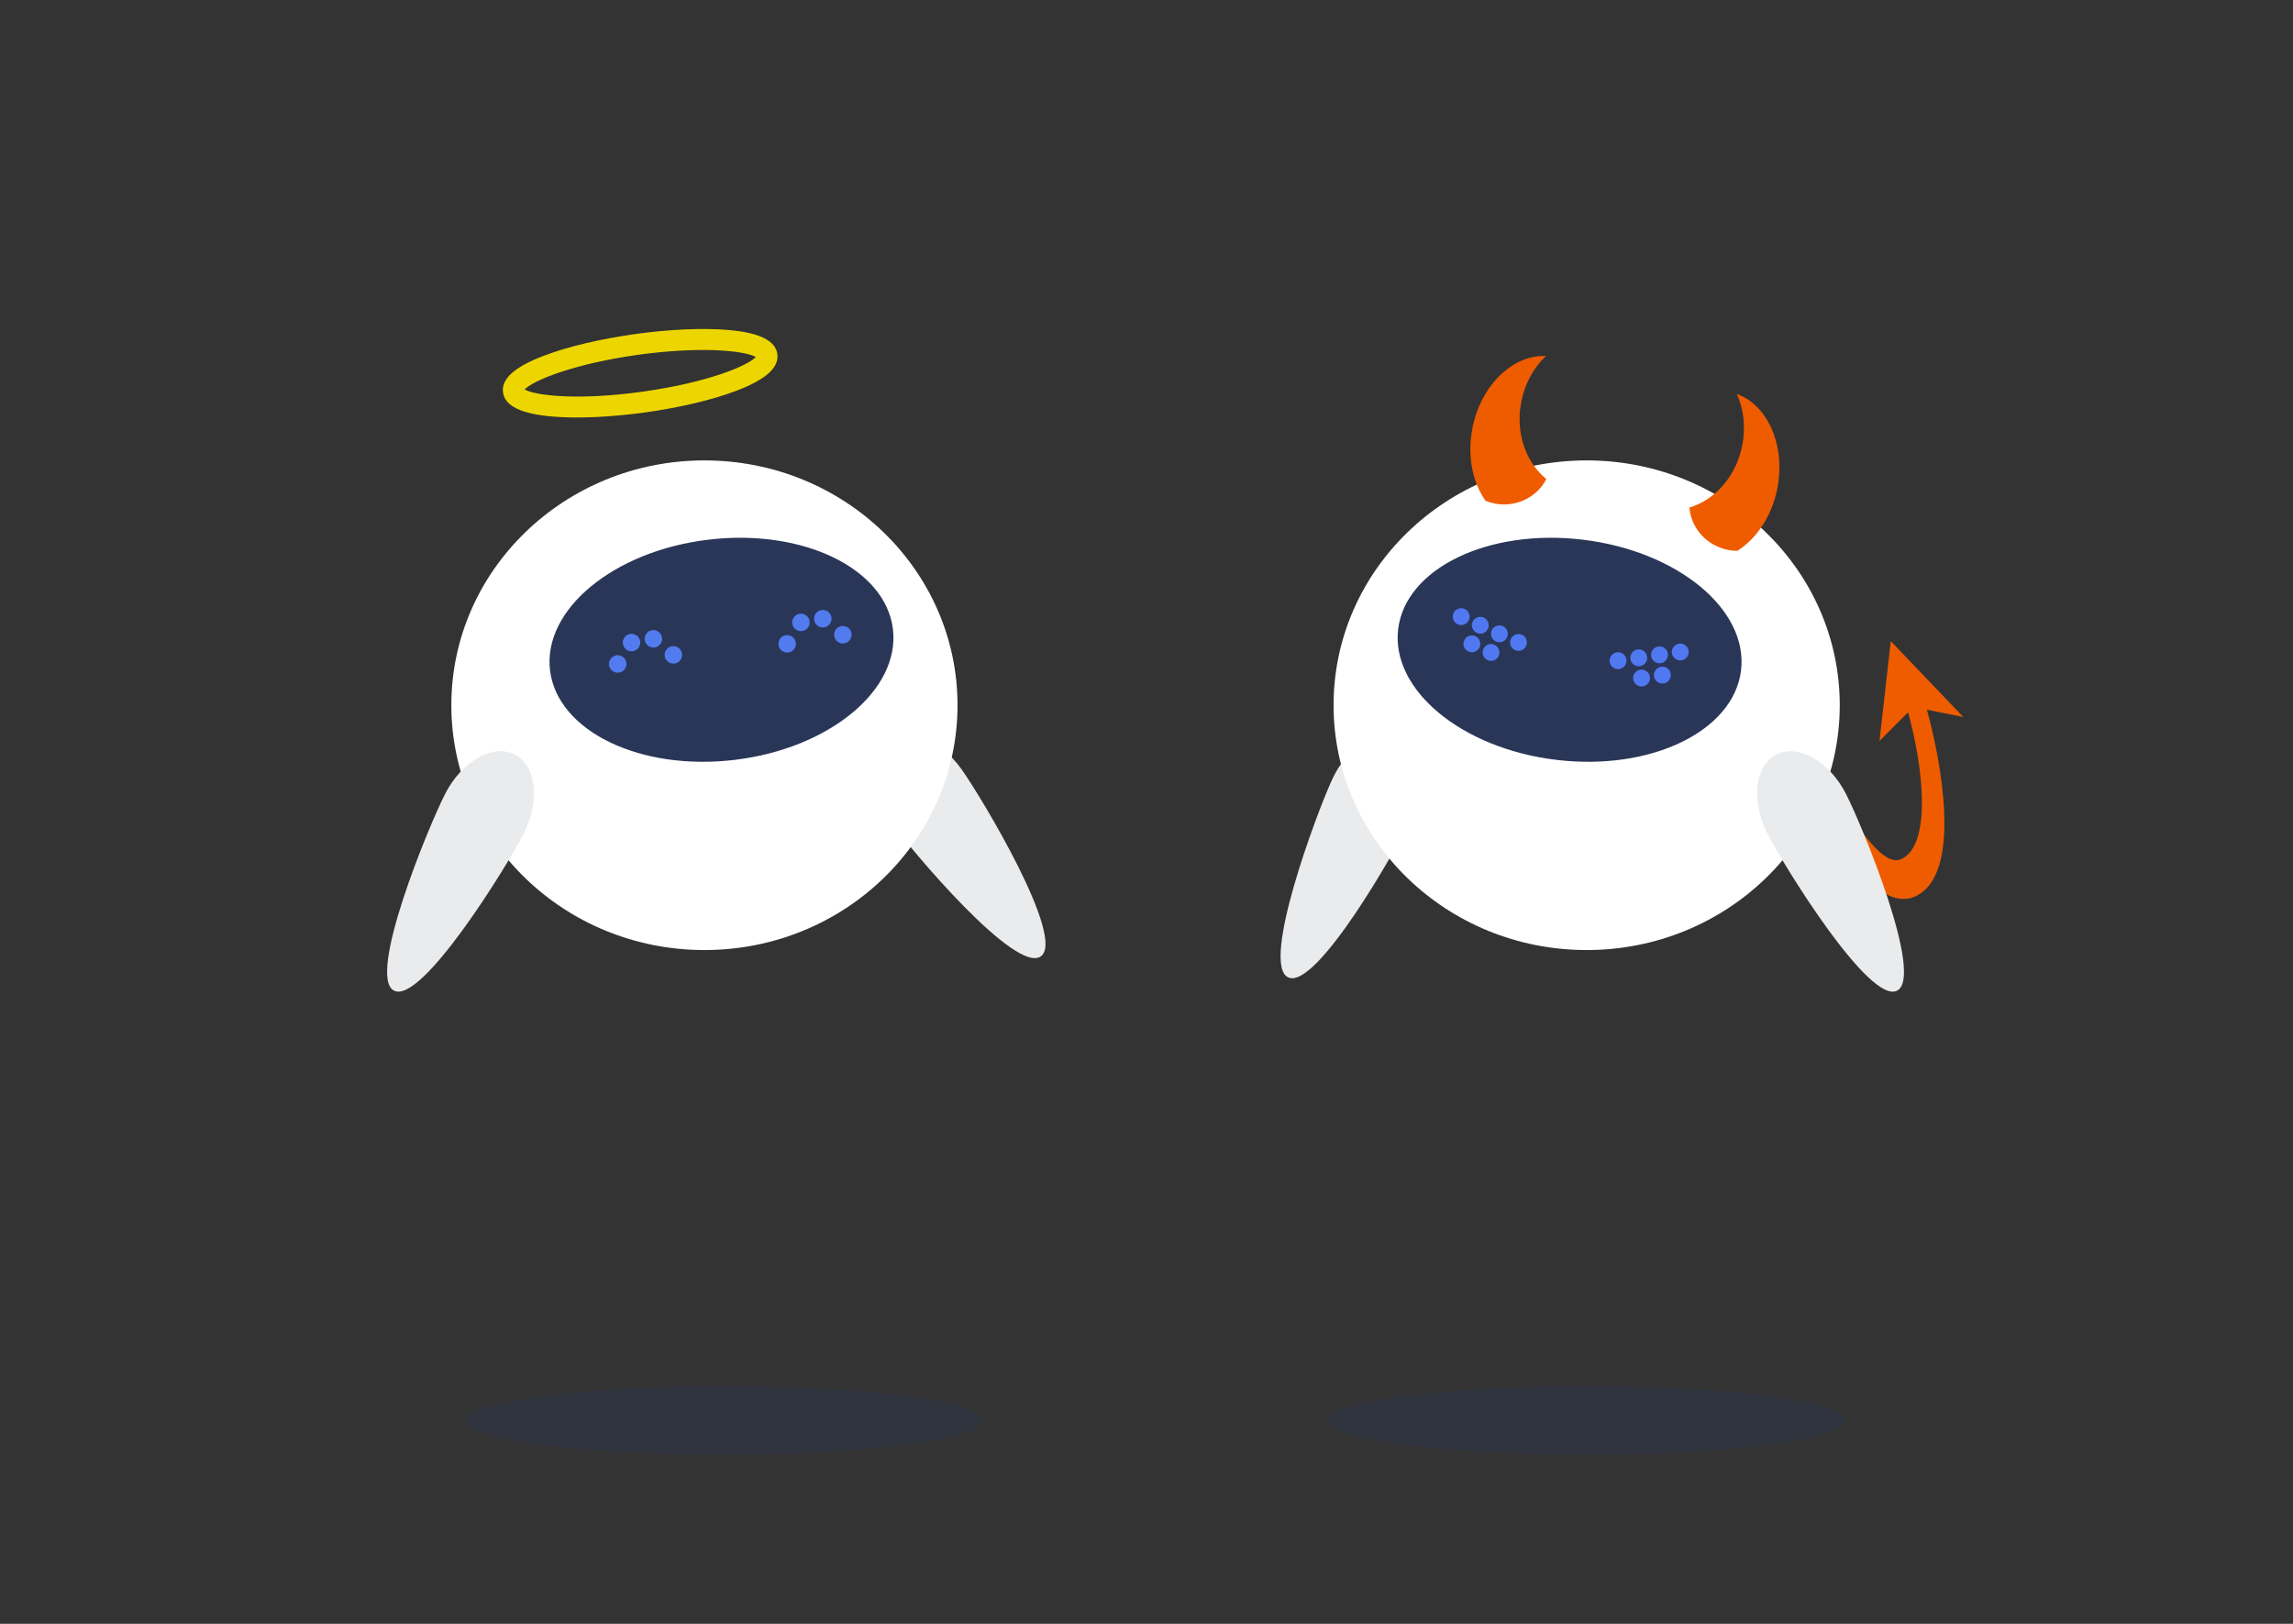 <?xml version="1.0" encoding="utf-8"?>
<!-- Generator: Adobe Illustrator 27.3.1, SVG Export Plug-In . SVG Version: 6.00 Build 0)  -->
<svg version="1.1" id="Layer_1" xmlns="http://www.w3.org/2000/svg" xmlns:xlink="http://www.w3.org/1999/xlink" x="0px" y="0px"
	 viewBox="0 0 2400 1700" style="enable-background:new 0 0 2400 1700;" xml:space="preserve">
<rect x="0" y="0" width="2400" height="1700" fill="#333333" stroke="none"/>
<style type="text/css">
	.st0{fill:#EF5C00;}
	.st1{fill:#EAEBEC;}
	.st2{fill:#FFFFFF;}
	.st3{fill:#293657;}
	.st4{fill:#5078F1;}
	.st5{fill:#527BEF;}
	.st6{fill:#EDD600;}
	.st7{opacity:0.3;fill:#293657;enable-background:new    ;}
</style>
<g>
	<path class="st0" d="M1900.3,855.6c15.4,22.2,43.2,53,57,66.9c6.5,6.5,26.4,26.5,48.6,15.3c49.3-24.7,24.2-147,10.9-194.8l38.1,7.6
		l-75.9-79.4l-11.8,104.5l29.9-30c16.6,60,24.2,138.1-6.5,153.4c-16.1,8-35.7-18.5-61-54.8C1890,787.2,1863.3,802.3,1900.3,855.6
		L1900.3,855.6z"/>
	<g>
		<g>
			<path class="st1" d="M1478.1,854.5c-16.3,34.9-100.6,182.4-129.8,168.7s30-172.9,46.3-207.8c16.3-34.9,48.3-54.5,71.3-43.7
				C1489,782.6,1494.4,819.6,1478.1,854.5L1478.1,854.5z"/>
			<path class="st2" d="M1925.6,738.3c0,141.5-118.6,256.3-264.9,256.3s-264.9-114.8-264.9-256.3S1514.4,482,1660.7,482
				S1925.6,596.8,1925.6,738.3z"/>
			<path class="st3" d="M1822.3,701.8c-7.7,63.6-94.2,105.6-193.3,93.7c-99.1-11.9-173.2-73.2-165.6-136.8s94.2-105.6,193.3-93.7
				C1755.8,576.9,1829.9,638.1,1822.3,701.8L1822.3,701.8z"/>
			<path class="st1" d="M1932.1,831.1c17.5,34.3,82.2,191.4,53.5,206c-28.7,14.7-118-129.8-135.6-164.1
				c-17.5-34.3-13.4-71.5,9.3-83.1C1882,778.3,1914.6,796.8,1932.1,831.1L1932.1,831.1z"/>
		</g>
		<g>
			<path class="st4" d="M1684.7,691.7c0-4.9,3.9-8.8,8.8-8.9c4.9,0,8.8,3.9,8.9,8.8c0,4.9-3.9,8.8-8.8,8.9
				C1688.7,700.5,1684.7,696.6,1684.7,691.7z"/>
			<path class="st4" d="M1706.4,688.7c0-4.9,3.9-8.8,8.8-8.9c4.9,0,8.8,3.9,8.9,8.8c0,4.9-3.9,8.8-8.8,8.9
				C1710.4,697.5,1706.4,693.5,1706.4,688.7z"/>
			<path class="st4" d="M1728.1,685.6c0-4.9,3.9-8.8,8.8-8.9c4.9,0,8.8,3.9,8.9,8.8c0,4.9-3.9,8.8-8.8,8.9
				C1732.1,694.4,1728.1,690.5,1728.1,685.6L1728.1,685.6z"/>
			<path class="st4" d="M1709.3,709.9c0-4.9,3.9-8.8,8.8-8.9c4.9,0,8.8,3.9,8.9,8.8c0,4.9-3.9,8.8-8.8,8.9
				C1713.3,718.7,1709.4,714.7,1709.3,709.9z"/>
			<path class="st4" d="M1731.1,706.8c0-4.9,3.9-8.8,8.8-8.9c4.9,0,8.8,3.9,8.9,8.8c0,4.9-3.9,8.8-8.8,8.9
				C1735.1,715.6,1731.1,711.7,1731.1,706.8L1731.1,706.8z"/>
			<path class="st4" d="M1749.8,682.6c0-4.9,3.9-8.8,8.8-8.9c4.9,0,8.8,3.9,8.9,8.8s-3.9,8.8-8.8,8.9
				C1753.8,691.4,1749.8,687.4,1749.8,682.6z"/>
		</g>
		<g>
			<path class="st4" d="M1597.8,675.1c1.4-4.7-1.3-9.6-5.9-11c-4.7-1.4-9.6,1.3-11,5.9c-1.4,4.7,1.3,9.6,5.9,11
				C1591.5,682.4,1596.4,679.8,1597.8,675.1L1597.8,675.1z"/>
			<path class="st4" d="M1577.8,666.1c1.4-4.7-1.2-9.6-5.9-11c-4.7-1.4-9.6,1.3-11,5.9c-1.4,4.7,1.3,9.6,5.9,11
				C1571.5,673.4,1576.4,670.8,1577.8,666.1z"/>
			<path class="st4" d="M1557.8,657.1c1.4-4.7-1.3-9.6-5.9-11c-4.7-1.4-9.6,1.3-11,5.9s1.3,9.6,5.9,11
				C1551.5,664.4,1556.4,661.8,1557.8,657.1L1557.8,657.1z"/>
			<path class="st4" d="M1569,685.6c1.4-4.7-1.3-9.6-5.9-11c-4.7-1.4-9.6,1.3-10.9,5.9c-1.4,4.7,1.3,9.6,5.9,11
				C1562.7,692.9,1567.6,690.3,1569,685.6z"/>
			<path class="st4" d="M1549,676.6c1.4-4.7-1.3-9.6-5.9-11c-4.7-1.4-9.6,1.3-11,5.9s1.3,9.6,5.9,11
				C1542.7,683.9,1547.6,681.3,1549,676.6L1549,676.6z"/>
			<path class="st4" d="M1537.8,648.1c1.4-4.7-1.2-9.6-5.9-11s-9.6,1.3-11,5.9c-1.4,4.7,1.3,9.6,5.9,11
				C1531.5,655.4,1536.4,652.7,1537.8,648.1z"/>
		</g>
	</g>
	<g>
		<g>
			<path class="st1" d="M931.2,858.8c22.4,31.4,131.9,161.2,158.2,142.4c26.3-18.7-60.8-164.6-83.1-196s-57.3-44.8-78-30.1
				C907.5,790,908.8,827.4,931.2,858.8z"/>
			<path class="st2" d="M472.4,738.3c0,141.5,118.6,256.3,264.9,256.3s264.9-114.8,264.9-256.3S883.6,482,737.3,482
				S472.4,596.8,472.4,738.3L472.4,738.3z"/>
			<path class="st3" d="M575.7,701.8c7.7,63.6,94.2,105.6,193.3,93.7s173.2-73.2,165.6-136.8S840.4,553.1,741.3,565
				C642.2,576.9,568.1,638.1,575.7,701.8L575.7,701.8z"/>
			<path class="st1" d="M465.9,831.1c-17.5,34.3-82.2,191.4-53.5,206c28.7,14.7,118-129.8,135.6-164.1c17.5-34.3,13.4-71.5-9.3-83.1
				C516,778.3,483.4,796.8,465.9,831.1L465.9,831.1z"/>
		</g>
		<g>
			<g>
				<path class="st5" d="M873.1,665.6c0.6,5,5.2,8.6,10.2,8c5-0.6,8.6-5.2,8-10.2c-0.6-5-5.2-8.6-10.2-8
					C876,656,872.5,660.5,873.1,665.6z"/>
				<path class="st5" d="M814.8,675.1c0.6,5,5.2,8.6,10.2,8c5-0.6,8.6-5.2,8-10.2c-0.6-5-5.2-8.6-10.2-8
					C817.7,665.5,814.2,670.1,814.8,675.1z"/>
				<path class="st5" d="M829.2,652.7c0.6,5,5.2,8.6,10.2,8s8.6-5.2,8-10.2c-0.6-5-5.1-8.6-10.2-8
					C832.2,643.1,828.7,647.7,829.2,652.7z"/>
				<path class="st5" d="M852.1,648.8c0.6,5,5.2,8.6,10.2,8c5-0.6,8.6-5.2,8-10.2c-0.6-5-5.2-8.6-10.2-8
					C855.1,639.2,851.5,643.8,852.1,648.8L852.1,648.8z"/>
			</g>
			<g>
				<path class="st5" d="M695.7,686.7c0.6,5,5.2,8.6,10.2,8c5-0.6,8.6-5.2,8-10.2c-0.6-5-5.2-8.6-10.2-8
					C698.7,677.1,695.1,681.6,695.7,686.7L695.7,686.7z"/>
				<path class="st5" d="M637.4,696.2c0.6,5,5.2,8.6,10.2,8c5-0.6,8.6-5.1,8-10.2c-0.6-5-5.2-8.6-10.2-8
					C640.4,686.6,636.8,691.2,637.4,696.2L637.4,696.2z"/>
				<path class="st5" d="M651.9,673.8c0.6,5,5.2,8.6,10.2,8c5-0.6,8.6-5.2,8-10.2c-0.6-5-5.2-8.6-10.2-8
					C654.9,664.2,651.3,668.8,651.9,673.8z"/>
				<path class="st5" d="M674.8,669.9c0.6,5,5.2,8.6,10.2,8c5-0.6,8.6-5.2,8-10.2c-0.6-5-5.2-8.6-10.2-8
					C677.7,660.3,674.2,664.8,674.8,669.9z"/>
			</g>
		</g>
	</g>
	<g>
		<path class="st0" d="M1861.4,504.6c5.8-42.3-12.6-80.9-43.5-92.2c7.1,15.8,9.5,34.7,5.6,54c-0.9,4.7-2.2,9.2-3.7,13.5
			c-9.2,25.7-28.8,44.7-51.5,51.4c1.6,21.3,17.7,39.9,40.4,44.4c3.3,0.7,6.5,1,9.7,1c20-12.6,36.1-36.2,41.9-65.3
			C1860.7,509.1,1861.1,506.8,1861.4,504.6L1861.4,504.6z"/>
		<path class="st0" d="M1542.7,441.2c10.8-41.3,42.5-69.9,75.4-68.5c-12.6,11.9-22,28.4-25.8,47.7c-0.9,4.7-1.5,9.3-1.7,13.9
			c-1.3,27.3,9.5,52.3,27.9,67.2c-9.7,19-31.7,30.1-54.3,25.6c-3.2-0.7-6.4-1.6-9.3-2.8c-13.7-19.3-19.5-47.3-13.7-76.3
			C1541.6,445.6,1542.1,443.4,1542.7,441.2L1542.7,441.2z"/>
	</g>
	<path class="st6" d="M578.3,436.1c-32.8-2.8-49.8-11-51.8-25.2s12-26.8,42.8-38.5c25-9.5,58.8-17.5,95-22.6s70.9-6.6,97.5-4.4
		c32.8,2.8,49.8,11,51.8,25.2c2,14.2-12,26.8-42.9,38.5c-25,9.5-58.7,17.5-95,22.6C639.6,436.7,605,438.3,578.3,436.1L578.3,436.1z
		 M667.4,371.5c-68.1,9.5-110.1,27.3-118.2,36.2c10.2,6.3,55.4,11.9,123.6,2.3C741,400.5,783,382.7,791,373.8
		C780.8,367.5,735.6,362,667.4,371.5L667.4,371.5z"/>
	<ellipse class="st7" cx="758.4" cy="1487" rx="270.4" ry="36"/>
	<ellipse class="st7" cx="1660.7" cy="1487" rx="270.4" ry="36"/>
</g>
</svg>
